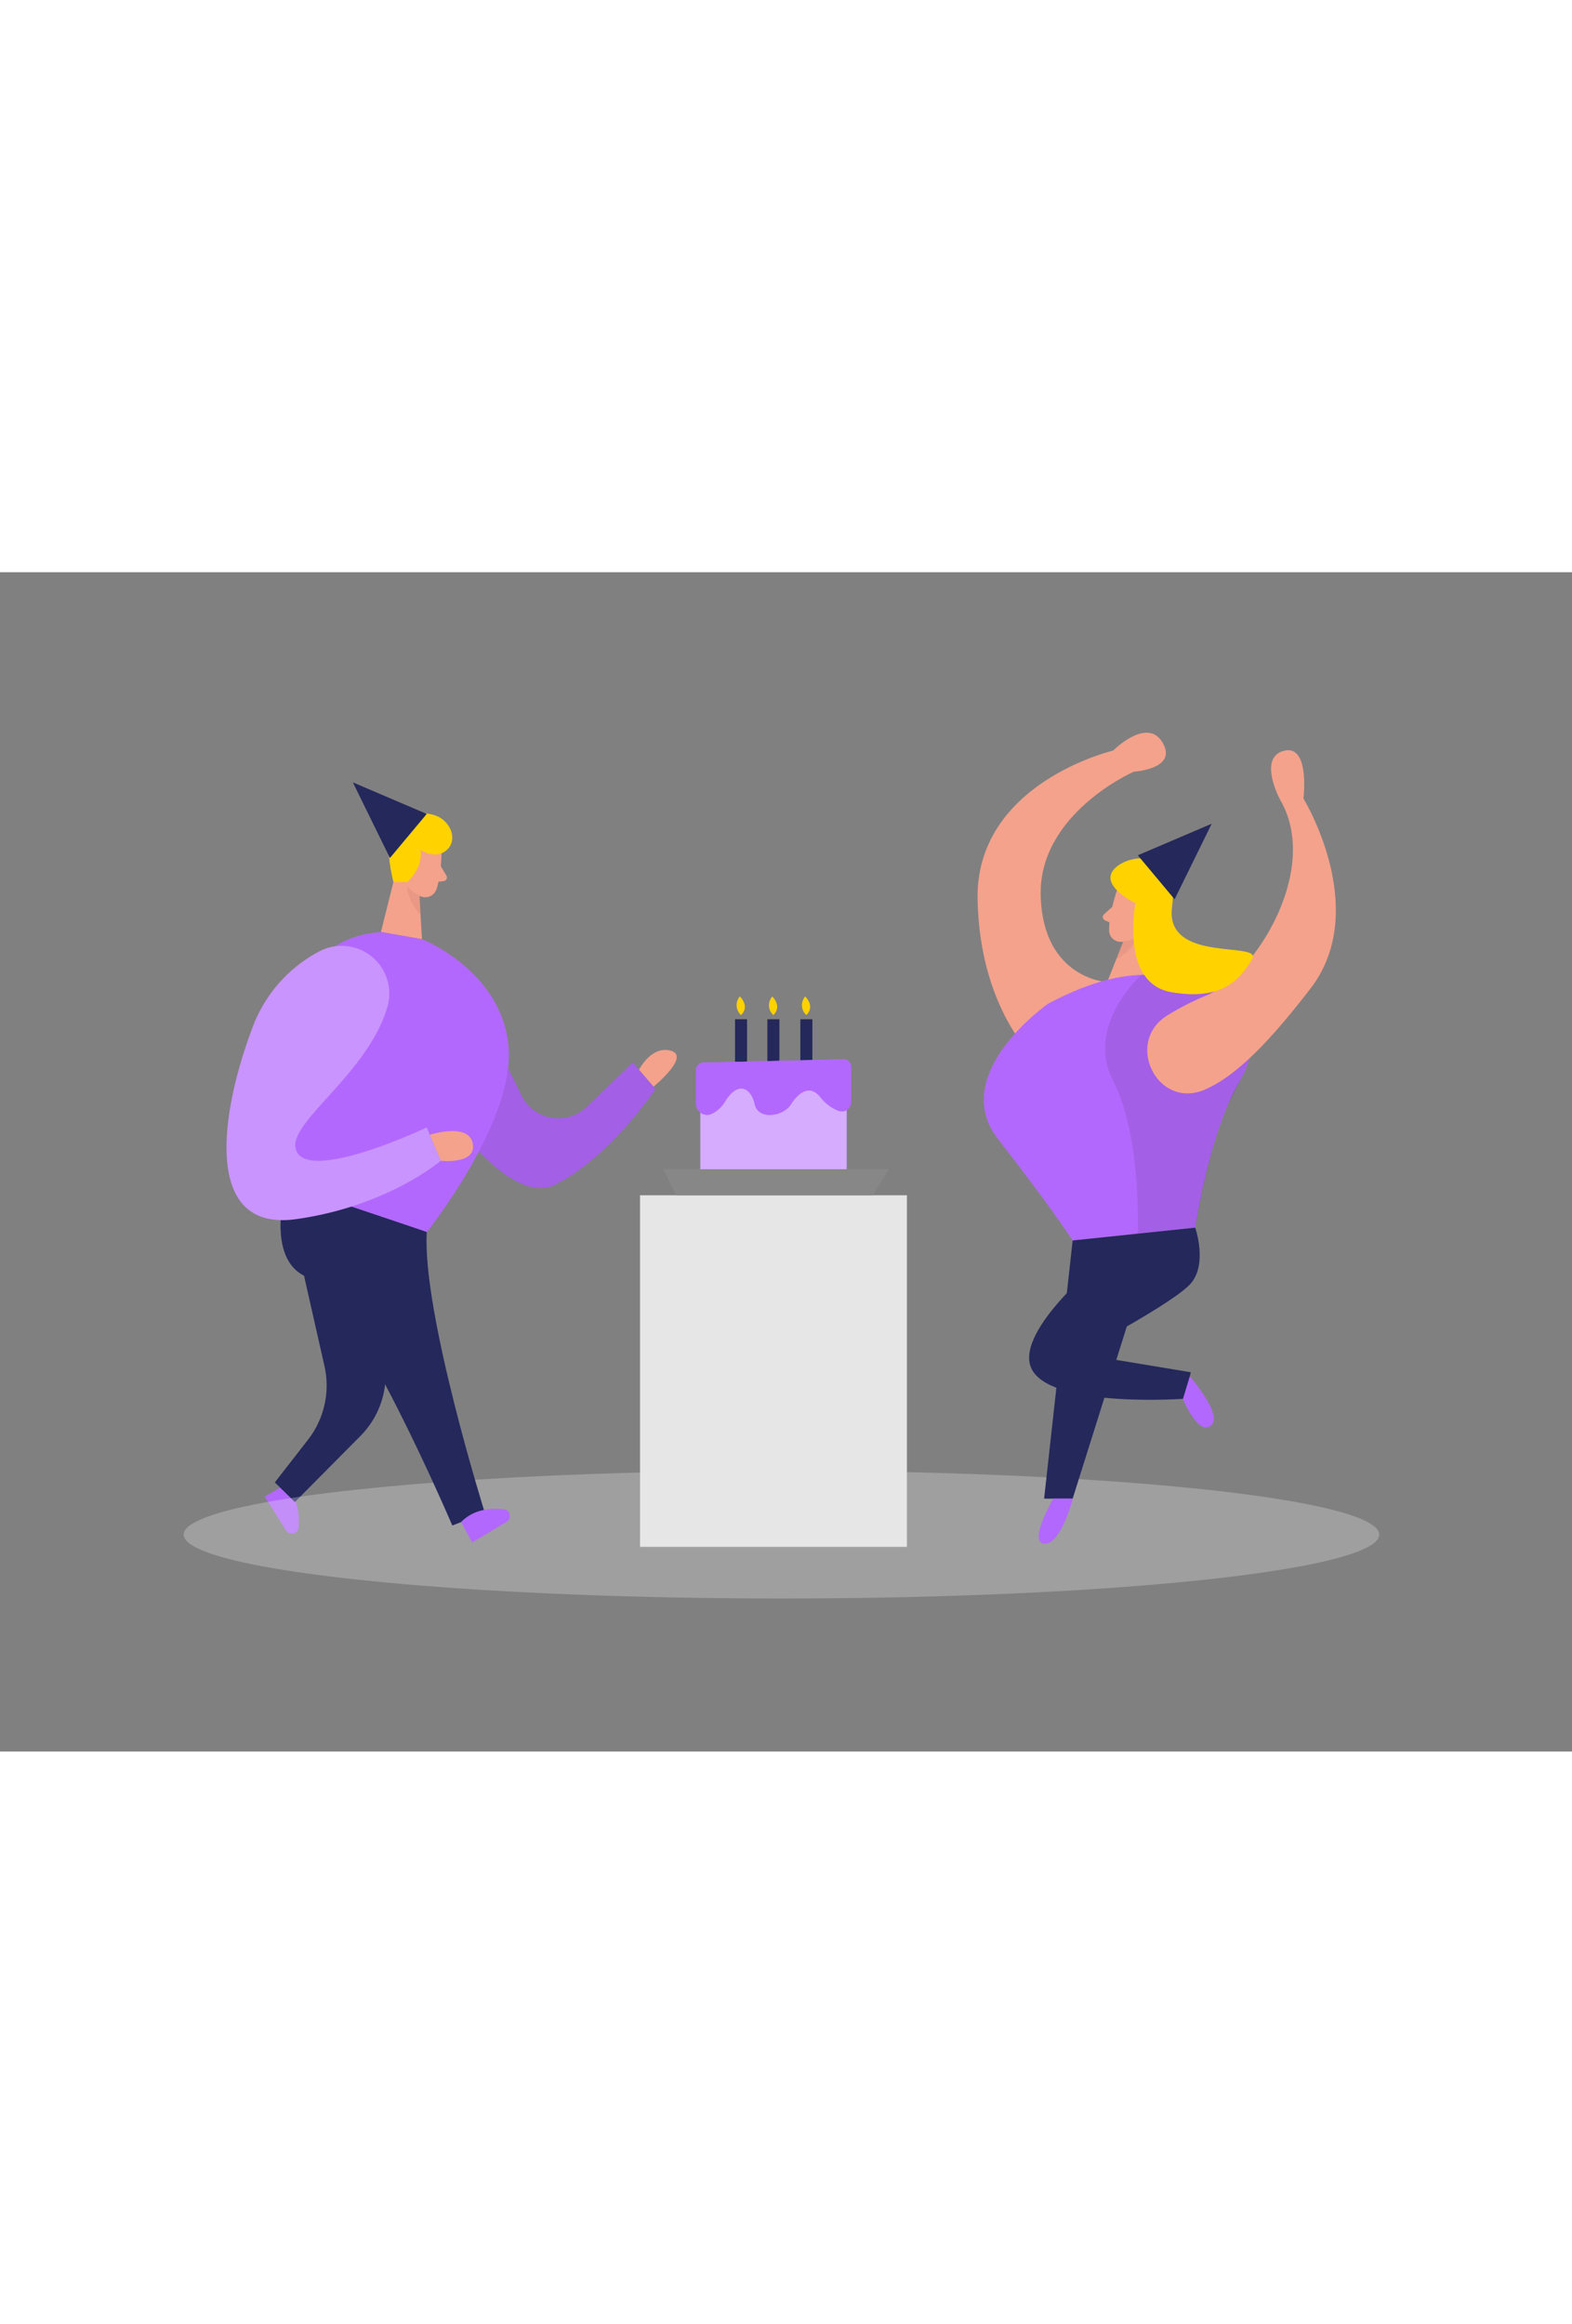 <svg id="Layer_1" data-name="Layer 1" xmlns="http://www.w3.org/2000/svg" viewBox="0 0 400 300" data-imageid="couple-3" imageName="Party" class="illustrations_image" style="width: 203px;"><rect x="0" y="0" width="400" height="300" fill="#808080" stroke="none"/><path d="M72.46,232.16l-5.11,3,5.43,8.62a1.75,1.75,0,0,0,3.22-.79C76.25,239.64,75.8,235.24,72.46,232.16Z" fill="#b368fd" class="target-color"/><path d="M77.08,177.72l5.48,24.22a22.44,22.44,0,0,1-4.17,18.72l-8.46,10.88,5.1,5,16.69-16.82A22.11,22.11,0,0,0,98.05,206l2.52-29.85Z" fill="#24285b"/><path d="M119.52,106.22l13.14,26.85a10.46,10.46,0,0,0,16.88,2.71L161,124.72l5.77,6.72s-11.11,17-25.41,24.31-36.92-31.83-36.92-31.83Z" fill="#b368fd" class="target-color"/><path d="M119.52,106.22l13.14,26.85a10.46,10.46,0,0,0,16.88,2.71L161,124.72l5.77,6.72s-11.11,17-25.41,24.31-36.92-31.83-36.92-31.83Z" opacity="0.09"/><ellipse cx="198.84" cy="244.82" rx="152.11" ry="16.26" fill="#e6e6e6" opacity="0.3"/><rect x="187.03" y="113.72" width="3.06" height="11.73" fill="#24285b"/><path d="M188.56,112.66a3.38,3.38,0,0,1-.3-4.73S190.9,110.36,188.56,112.66Z" fill="#ffd200"/><rect x="195.26" y="113.72" width="3.06" height="11.73" fill="#24285b"/><path d="M196.79,112.66a3.38,3.38,0,0,1-.29-4.73S199.13,110.36,196.79,112.66Z" fill="#ffd200"/><rect x="203.65" y="113.72" width="3.06" height="11.73" fill="#24285b"/><path d="M205.18,112.66a3.38,3.38,0,0,1-.3-4.73S207.52,110.36,205.18,112.66Z" fill="#ffd200"/><path d="M284,81.59s-1.85,5.55-1.79,9.54a2.93,2.93,0,0,0,3,2.89,6.46,6.46,0,0,0,6.07-3.57l2.89-4.56a5.26,5.26,0,0,0-.95-6C290.58,76.83,285,78.15,284,81.59Z" fill="#f4a28c"/><polygon points="293.66 86.72 292.2 105.83 281.73 104.27 287 90.99 293.66 86.72" fill="#f4a28c"/><path d="M288.91,87.9s.56-2.18,2.17-1.62.81,3.72-1.5,3.48Z" fill="#f4a28c"/><polygon points="272.94 170 265.68 235.67 272.94 235.67 290.63 179.44 272.94 170" fill="#24285b"/><path d="M283,85.14,280.94,87a.93.93,0,0,0,.23,1.56l2.07.93Z" fill="#f4a28c"/><path d="M281.73,104.27s-16.27-.79-16.92-21.84,23.67-31.68,23.67-31.68,11.27-.66,7.36-7.38-12.6,2-12.6,2-35.14,8.25-34.49,38,16.49,42.32,16.49,42.32Z" fill="#f4a28c"/><path d="M285.72,93.85a7,7,0,0,0,3.8-1.19s-1,3.37-5.51,5.84Z" fill="#ce8172" opacity="0.31"/><path d="M112.35,71.11s0,5.85-1.32,9.62a3,3,0,0,1-3.76,1.8,6.49,6.49,0,0,1-4.63-5.31L101.35,72a5.23,5.23,0,0,1,2.79-5.38C107.64,64.52,112.53,67.55,112.35,71.11Z" fill="#f4a28c"/><polygon points="101.58 72.93 96.93 91.52 107.36 93.35 106.56 79.09 101.58 72.93" fill="#f4a28c"/><path d="M112.16,74.79l1.42,2.39a.93.93,0,0,1-.71,1.41l-2.26.23Z" fill="#f4a28c"/><path d="M106.87,82.21a7,7,0,0,1-3.24-2.34s-.15,3.51,3.38,7.29Z" fill="#ce8172" opacity="0.31"/><path d="M266.68,109.77S241,127.68,254,144.28,272.94,170,272.94,170l31.18-3.26s3.58-24.09,11.06-36.78,1.31-22.14-6.51-24.09S289.79,97.4,266.68,109.77Z" fill="#b368fd" class="target-color"/><path d="M290.42,102.41s-14.46,12.91-7.18,27,6.28,38.89,6.28,38.89l14.6-1.52s3.92-22.52,8.37-31.4c0,0,4.18-7.63,5.41-11.65s-12.63-21.28-12.63-21.28Z" opacity="0.09"/><path d="M306.41,131.69c-12,5-20.41-12.25-9.29-19a67.46,67.46,0,0,1,9.79-5c11.94-4.78,29.3-31.69,18.88-49.7,0,0-5.86-10.78.87-12.55s5,12.12,5,12.12S349,85.84,333.39,106C324.92,116.94,315.53,127.86,306.41,131.69Z" fill="#f4a28c"/><path d="M304.12,166.74s3.22,9.17-1.12,14.19-28.79,17.82-28.79,17.82L303,203.52l-1.52,6.73s-32.55,2.39-38.62-6.94,17.75-28.43,17.75-28.43L272.94,170Z" fill="#24285b"/><path d="M288.91,84.22s-4,20.35,9.16,22.62,17.53-3.5,20.5-8.34-22.29,1.24-20.34-13.36-10.61-13.94-14.66-9.71S288.91,84.22,288.91,84.22Z" fill="#ffd200"/><polygon points="289.52 72.01 298.88 83.21 308.32 63.98 289.52 72.01" fill="#24285b"/><path d="M268,235.67s-6.51,11.15-2.28,11.47,7.26-11.47,7.26-11.47Z" fill="#b368fd" class="target-color"/><path d="M301,210.32s3.86,9.47,7.13,6.77-5.39-12.51-5.39-12.51Z" fill="#b368fd" class="target-color"/><rect x="162.86" y="158.5" width="67.91" height="89.44" fill="#e6e6e6"/><rect x="178.2" y="125.62" width="37.24" height="26.25" fill="#b368fd" class="target-color"/><rect x="178.2" y="125.62" width="37.24" height="26.25" fill="#fff" opacity="0.45"/><polygon points="172.06 158.5 168.74 151.87 226.18 151.87 222.1 158.5 172.06 158.5" fill="#878787"/><path d="M177.08,126.67v8.47a2.86,2.86,0,0,0,3.87,2.71,8.14,8.14,0,0,0,3.62-3.34c3.4-5.38,6.63-3.11,7.49.86s7.14,3.18,9.19,0,4.93-5.22,7.66-1.64a10.67,10.67,0,0,0,4.41,3.26,2.36,2.36,0,0,0,3.25-2.19v-9a1.9,1.9,0,0,0-1.94-1.89l-35.67.84A1.93,1.93,0,0,0,177.08,126.67Z" fill="#b368fd" class="target-color"/><path d="M177.08,126.67v8.47a2.86,2.86,0,0,0,3.87,2.71,8.14,8.14,0,0,0,3.62-3.34c3.4-5.38,6.63-3.11,7.49.86s7.14,3.18,9.19,0,4.93-5.22,7.66-1.64a10.67,10.67,0,0,0,4.41,3.26,2.36,2.36,0,0,0,3.25-2.19v-9a1.9,1.9,0,0,0-1.94-1.89l-35.67.84A1.93,1.93,0,0,0,177.08,126.67Z" fill="#b368fd" class="target-color"/><path d="M100.11,78.82h3.52s4.08-3.48,3.38-8.19c0,0,3.79,2.67,6.71,0s.82-7.55-3.11-8.81S95.34,59.79,100.11,78.82Z" fill="#ffd200"/><polygon points="108.58 61.49 99.22 72.69 89.78 53.46 108.58 61.49" fill="#24285b"/><path d="M73,155.25s-6.13,19.81,5.45,24.2,36.64,63.05,36.64,63.05l8.29-3.18s-16-51.07-14.79-71.49Z" fill="#24285b"/><path d="M96.93,91.52l10.43,1.83s19.9,7.73,22,26.79-20.73,47.69-20.73,47.69L74.46,156.34S60.13,94.22,96.93,91.52Z" fill="#b368fd" class="target-color"/><path d="M98.53,110.72A12.13,12.13,0,0,0,81.07,96.56a35.94,35.94,0,0,0-16.78,19.16c-8.51,22.46-12.48,52.11,10.95,48.86s36.92-14.87,36.92-14.87l-3.58-8.46s-30.9,14.64-33.34,5.45C73.42,139.85,93.47,127.71,98.53,110.72Z" fill="#b368fd" class="target-color"/><path d="M98.53,110.72A12.13,12.13,0,0,0,81.07,96.56a35.94,35.94,0,0,0-16.78,19.16c-8.51,22.46-12.48,52.11,10.95,48.86s36.92-14.87,36.92-14.87l-3.58-8.46s-30.9,14.64-33.34,5.45C73.42,139.85,93.47,127.71,98.53,110.72Z" fill="#fff" opacity="0.29"/><path d="M109.36,143.11s9.9-3.22,10.93,2.22-8.13,4.38-8.13,4.38Z" fill="#f4a28c"/><path d="M162.6,126.55s3.18-6.26,8.15-4.81-4.45,9.12-4.45,9.12Z" fill="#f4a28c"/><path d="M117.31,241.64l2.83,5.18,8.75-5.22a1.75,1.75,0,0,0-.71-3.24C124.88,238,120.47,238.38,117.31,241.64Z" fill="#b368fd" class="target-color"/></svg>